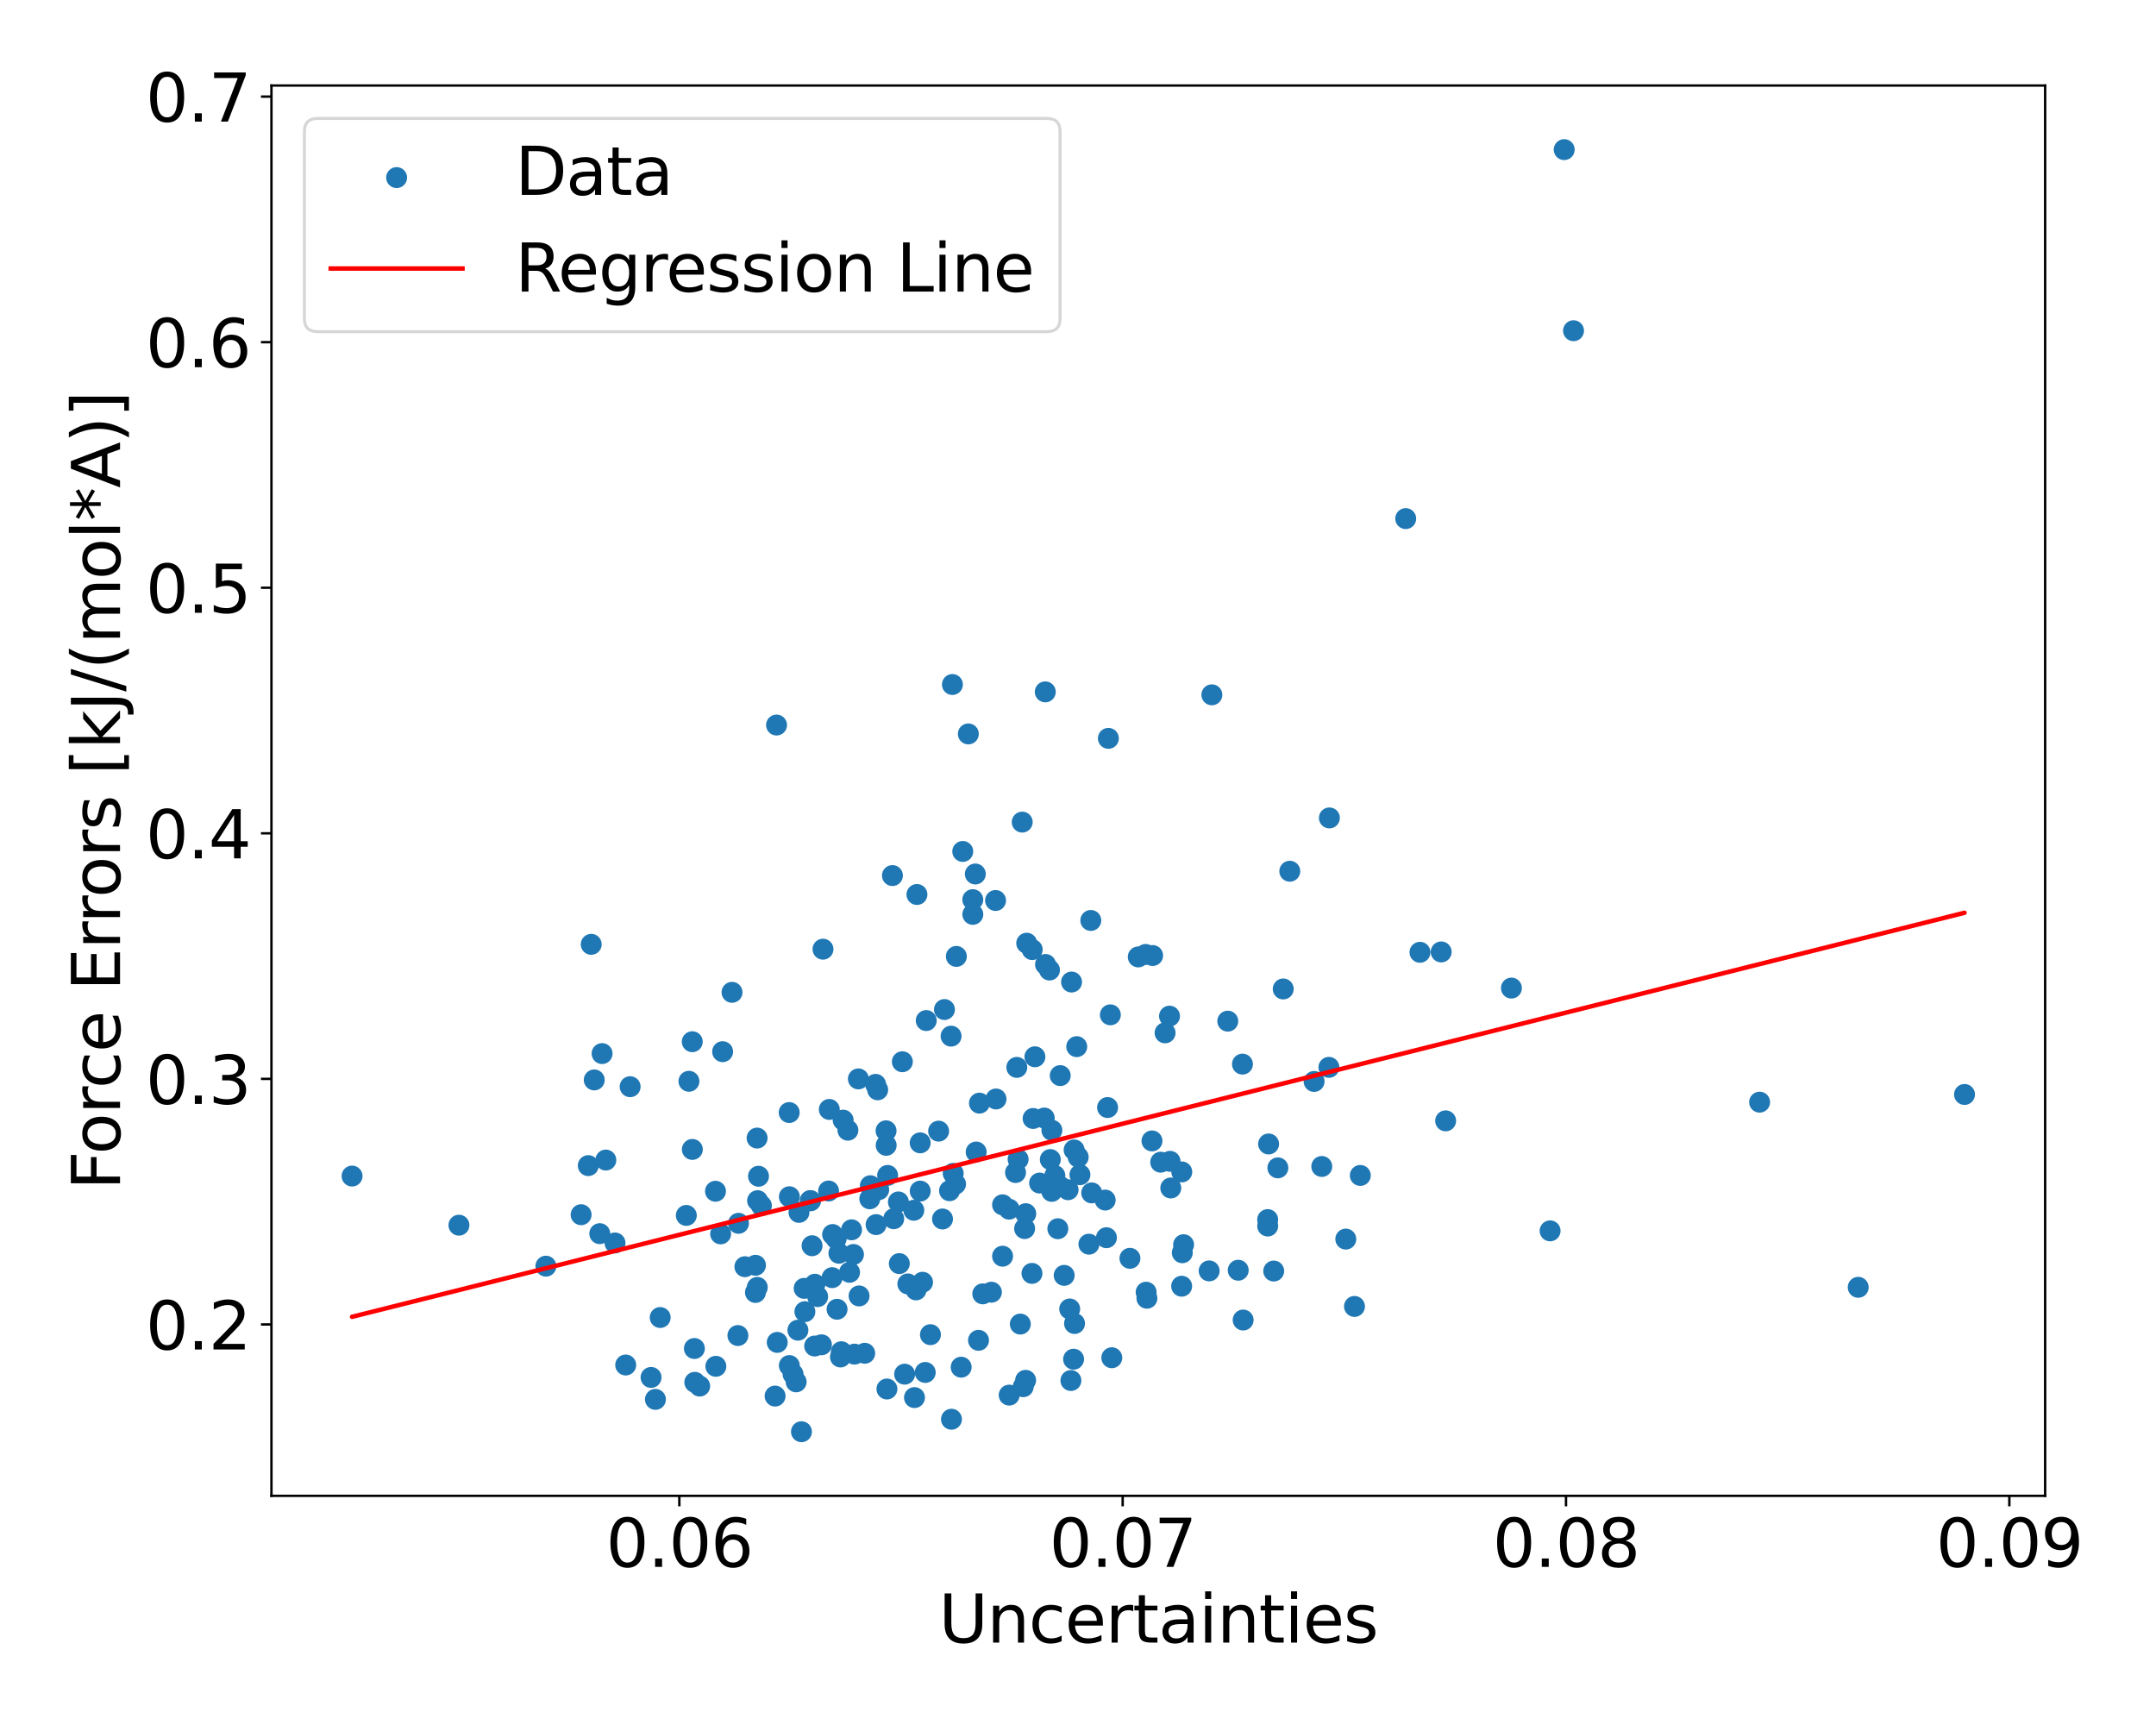 <?xml version="1.0" encoding="utf-8" standalone="no"?>
<!DOCTYPE svg PUBLIC "-//W3C//DTD SVG 1.1//EN"
  "http://www.w3.org/Graphics/SVG/1.1/DTD/svg11.dtd">
<svg xmlns:xlink="http://www.w3.org/1999/xlink" width="720pt" height="576pt" viewBox="0 0 720 576" xmlns="http://www.w3.org/2000/svg" version="1.1">
 <defs>
  <style type="text/css">*{stroke-linejoin: round; stroke-linecap: butt}</style>
 </defs>
 <g id="figure_1">
  <g id="patch_1">
   <path d="M 0 576 
L 720 576 
L 720 0 
L 0 0 
z
" style="fill: #ffffff"/>
  </g>
  <g id="axes_1">
   <g id="patch_2">
    <path d="M 90.65 499.48 
L 682.98 499.48 
L 682.98 28.558 
L 90.65 28.558 
z
" style="fill: #ffffff"/>
   </g>
   <g id="PathCollection_1">
    <defs>
     <path id="ma49b69d006" d="M 0 3 
C 0.796 3 1.559 2.684 2.121 2.121 
C 2.684 1.559 3 0.796 3 0 
C 3 -0.796 2.684 -1.559 2.121 -2.121 
C 1.559 -2.684 0.796 -3 0 -3 
C -0.796 -3 -1.559 -2.684 -2.121 -2.121 
C -2.684 -1.559 -3 -0.796 -3 0 
C -3 0.796 -2.684 1.559 -2.121 2.121 
C -1.559 2.684 -0.796 3 0 3 
z
" style="stroke: #1f77b4"/>
    </defs>
    <g clip-path="url(#pa9045af92d)">
     <use xlink:href="#ma49b69d006" x="306.213" y="298.683" style="fill: #1f77b4; stroke: #1f77b4"/>
     <use xlink:href="#ma49b69d006" x="377.345" y="420.168" style="fill: #1f77b4; stroke: #1f77b4"/>
     <use xlink:href="#ma49b69d006" x="308.088" y="428.164" style="fill: #1f77b4; stroke: #1f77b4"/>
     <use xlink:href="#ma49b69d006" x="620.553" y="429.853" style="fill: #1f77b4; stroke: #1f77b4"/>
     <use xlink:href="#ma49b69d006" x="342.554" y="405.263" style="fill: #1f77b4; stroke: #1f77b4"/>
     <use xlink:href="#ma49b69d006" x="272.133" y="428.822" style="fill: #1f77b4; stroke: #1f77b4"/>
     <use xlink:href="#ma49b69d006" x="280.967" y="451.358" style="fill: #1f77b4; stroke: #1f77b4"/>
     <use xlink:href="#ma49b69d006" x="296.422" y="392.486" style="fill: #1f77b4; stroke: #1f77b4"/>
     <use xlink:href="#ma49b69d006" x="403.8" y="424.371" style="fill: #1f77b4; stroke: #1f77b4"/>
     <use xlink:href="#ma49b69d006" x="349.158" y="322.053" style="fill: #1f77b4; stroke: #1f77b4"/>
     <use xlink:href="#ma49b69d006" x="281.571" y="374.026" style="fill: #1f77b4; stroke: #1f77b4"/>
     <use xlink:href="#ma49b69d006" x="319.378" y="319.356" style="fill: #1f77b4; stroke: #1f77b4"/>
     <use xlink:href="#ma49b69d006" x="300.326" y="421.932" style="fill: #1f77b4; stroke: #1f77b4"/>
     <use xlink:href="#ma49b69d006" x="266.467" y="444.165" style="fill: #1f77b4; stroke: #1f77b4"/>
     <use xlink:href="#ma49b69d006" x="360.648" y="392.248" style="fill: #1f77b4; stroke: #1f77b4"/>
     <use xlink:href="#ma49b69d006" x="395.26" y="415.623" style="fill: #1f77b4; stroke: #1f77b4"/>
     <use xlink:href="#ma49b69d006" x="259.33" y="242.102" style="fill: #1f77b4; stroke: #1f77b4"/>
     <use xlink:href="#ma49b69d006" x="290.462" y="400.292" style="fill: #1f77b4; stroke: #1f77b4"/>
     <use xlink:href="#ma49b69d006" x="246.423" y="445.954" style="fill: #1f77b4; stroke: #1f77b4"/>
     <use xlink:href="#ma49b69d006" x="271.191" y="415.967" style="fill: #1f77b4; stroke: #1f77b4"/>
     <use xlink:href="#ma49b69d006" x="339.563" y="356.413" style="fill: #1f77b4; stroke: #1f77b4"/>
     <use xlink:href="#ma49b69d006" x="313.451" y="377.701" style="fill: #1f77b4; stroke: #1f77b4"/>
     <use xlink:href="#ma49b69d006" x="351.241" y="397.815" style="fill: #1f77b4; stroke: #1f77b4"/>
     <use xlink:href="#ma49b69d006" x="390.986" y="396.681" style="fill: #1f77b4; stroke: #1f77b4"/>
     <use xlink:href="#ma49b69d006" x="307.299" y="381.61" style="fill: #1f77b4; stroke: #1f77b4"/>
     <use xlink:href="#ma49b69d006" x="356.69" y="397.272" style="fill: #1f77b4; stroke: #1f77b4"/>
     <use xlink:href="#ma49b69d006" x="354.132" y="396.229" style="fill: #1f77b4; stroke: #1f77b4"/>
     <use xlink:href="#ma49b69d006" x="270.588" y="400.893" style="fill: #1f77b4; stroke: #1f77b4"/>
     <use xlink:href="#ma49b69d006" x="350.481" y="323.908" style="fill: #1f77b4; stroke: #1f77b4"/>
     <use xlink:href="#ma49b69d006" x="481.29" y="317.861" style="fill: #1f77b4; stroke: #1f77b4"/>
     <use xlink:href="#ma49b69d006" x="325.708" y="291.838" style="fill: #1f77b4; stroke: #1f77b4"/>
     <use xlink:href="#ma49b69d006" x="504.742" y="329.932" style="fill: #1f77b4; stroke: #1f77b4"/>
     <use xlink:href="#ma49b69d006" x="153.263" y="409.107" style="fill: #1f77b4; stroke: #1f77b4"/>
     <use xlink:href="#ma49b69d006" x="266.82" y="404.829" style="fill: #1f77b4; stroke: #1f77b4"/>
     <use xlink:href="#ma49b69d006" x="340.001" y="387.109" style="fill: #1f77b4; stroke: #1f77b4"/>
     <use xlink:href="#ma49b69d006" x="252.3" y="422.493" style="fill: #1f77b4; stroke: #1f77b4"/>
     <use xlink:href="#ma49b69d006" x="357.232" y="437.082" style="fill: #1f77b4; stroke: #1f77b4"/>
     <use xlink:href="#ma49b69d006" x="238.942" y="397.774" style="fill: #1f77b4; stroke: #1f77b4"/>
     <use xlink:href="#ma49b69d006" x="200.294" y="411.934" style="fill: #1f77b4; stroke: #1f77b4"/>
     <use xlink:href="#ma49b69d006" x="273.058" y="432.952" style="fill: #1f77b4; stroke: #1f77b4"/>
     <use xlink:href="#ma49b69d006" x="309.318" y="340.777" style="fill: #1f77b4; stroke: #1f77b4"/>
     <use xlink:href="#ma49b69d006" x="426.744" y="389.964" style="fill: #1f77b4; stroke: #1f77b4"/>
     <use xlink:href="#ma49b69d006" x="394.659" y="391.317" style="fill: #1f77b4; stroke: #1f77b4"/>
     <use xlink:href="#ma49b69d006" x="348.731" y="373.327" style="fill: #1f77b4; stroke: #1f77b4"/>
     <use xlink:href="#ma49b69d006" x="349.072" y="231.026" style="fill: #1f77b4; stroke: #1f77b4"/>
     <use xlink:href="#ma49b69d006" x="363.647" y="415.445" style="fill: #1f77b4; stroke: #1f77b4"/>
     <use xlink:href="#ma49b69d006" x="443.793" y="356.404" style="fill: #1f77b4; stroke: #1f77b4"/>
     <use xlink:href="#ma49b69d006" x="340.74" y="442.126" style="fill: #1f77b4; stroke: #1f77b4"/>
     <use xlink:href="#ma49b69d006" x="305.17" y="404.124" style="fill: #1f77b4; stroke: #1f77b4"/>
     <use xlink:href="#ma49b69d006" x="264.84" y="458.844" style="fill: #1f77b4; stroke: #1f77b4"/>
     <use xlink:href="#ma49b69d006" x="423.341" y="407.234" style="fill: #1f77b4; stroke: #1f77b4"/>
     <use xlink:href="#ma49b69d006" x="337.021" y="465.847" style="fill: #1f77b4; stroke: #1f77b4"/>
     <use xlink:href="#ma49b69d006" x="285.36" y="452.158" style="fill: #1f77b4; stroke: #1f77b4"/>
     <use xlink:href="#ma49b69d006" x="274.326" y="449.048" style="fill: #1f77b4; stroke: #1f77b4"/>
     <use xlink:href="#ma49b69d006" x="286.657" y="360.259" style="fill: #1f77b4; stroke: #1f77b4"/>
     <use xlink:href="#ma49b69d006" x="326.781" y="447.547" style="fill: #1f77b4; stroke: #1f77b4"/>
     <use xlink:href="#ma49b69d006" x="208.955" y="455.792" style="fill: #1f77b4; stroke: #1f77b4"/>
     <use xlink:href="#ma49b69d006" x="310.722" y="445.663" style="fill: #1f77b4; stroke: #1f77b4"/>
     <use xlink:href="#ma49b69d006" x="302.109" y="458.853" style="fill: #1f77b4; stroke: #1f77b4"/>
     <use xlink:href="#ma49b69d006" x="295.902" y="377.585" style="fill: #1f77b4; stroke: #1f77b4"/>
     <use xlink:href="#ma49b69d006" x="263.614" y="399.607" style="fill: #1f77b4; stroke: #1f77b4"/>
     <use xlink:href="#ma49b69d006" x="240.658" y="412.007" style="fill: #1f77b4; stroke: #1f77b4"/>
     <use xlink:href="#ma49b69d006" x="248.759" y="422.969" style="fill: #1f77b4; stroke: #1f77b4"/>
     <use xlink:href="#ma49b69d006" x="341.373" y="274.514" style="fill: #1f77b4; stroke: #1f77b4"/>
     <use xlink:href="#ma49b69d006" x="254.272" y="402.58" style="fill: #1f77b4; stroke: #1f77b4"/>
     <use xlink:href="#ma49b69d006" x="404.705" y="232.009" style="fill: #1f77b4; stroke: #1f77b4"/>
     <use xlink:href="#ma49b69d006" x="315.401" y="337.096" style="fill: #1f77b4; stroke: #1f77b4"/>
     <use xlink:href="#ma49b69d006" x="303.174" y="428.718" style="fill: #1f77b4; stroke: #1f77b4"/>
     <use xlink:href="#ma49b69d006" x="278.055" y="412.221" style="fill: #1f77b4; stroke: #1f77b4"/>
     <use xlink:href="#ma49b69d006" x="280.154" y="418.48" style="fill: #1f77b4; stroke: #1f77b4"/>
     <use xlink:href="#ma49b69d006" x="258.842" y="466.168" style="fill: #1f77b4; stroke: #1f77b4"/>
     <use xlink:href="#ma49b69d006" x="263.552" y="371.491" style="fill: #1f77b4; stroke: #1f77b4"/>
     <use xlink:href="#ma49b69d006" x="253.304" y="392.763" style="fill: #1f77b4; stroke: #1f77b4"/>
     <use xlink:href="#ma49b69d006" x="354.068" y="359.159" style="fill: #1f77b4; stroke: #1f77b4"/>
     <use xlink:href="#ma49b69d006" x="449.43" y="413.748" style="fill: #1f77b4; stroke: #1f77b4"/>
     <use xlink:href="#ma49b69d006" x="324.875" y="305.314" style="fill: #1f77b4; stroke: #1f77b4"/>
     <use xlink:href="#ma49b69d006" x="358.712" y="383.973" style="fill: #1f77b4; stroke: #1f77b4"/>
     <use xlink:href="#ma49b69d006" x="438.842" y="361.112" style="fill: #1f77b4; stroke: #1f77b4"/>
     <use xlink:href="#ma49b69d006" x="410.019" y="340.975" style="fill: #1f77b4; stroke: #1f77b4"/>
     <use xlink:href="#ma49b69d006" x="522.368" y="49.964" style="fill: #1f77b4; stroke: #1f77b4"/>
     <use xlink:href="#ma49b69d006" x="350.754" y="387.19" style="fill: #1f77b4; stroke: #1f77b4"/>
     <use xlink:href="#ma49b69d006" x="305.394" y="466.671" style="fill: #1f77b4; stroke: #1f77b4"/>
     <use xlink:href="#ma49b69d006" x="352.269" y="392.54" style="fill: #1f77b4; stroke: #1f77b4"/>
     <use xlink:href="#ma49b69d006" x="252.999" y="400.915" style="fill: #1f77b4; stroke: #1f77b4"/>
     <use xlink:href="#ma49b69d006" x="198.452" y="360.605" style="fill: #1f77b4; stroke: #1f77b4"/>
     <use xlink:href="#ma49b69d006" x="290.664" y="395.929" style="fill: #1f77b4; stroke: #1f77b4"/>
     <use xlink:href="#ma49b69d006" x="327.084" y="368.352" style="fill: #1f77b4; stroke: #1f77b4"/>
     <use xlink:href="#ma49b69d006" x="317.744" y="473.903" style="fill: #1f77b4; stroke: #1f77b4"/>
     <use xlink:href="#ma49b69d006" x="454.276" y="392.494" style="fill: #1f77b4; stroke: #1f77b4"/>
     <use xlink:href="#ma49b69d006" x="320.986" y="456.518" style="fill: #1f77b4; stroke: #1f77b4"/>
     <use xlink:href="#ma49b69d006" x="383.016" y="433.495" style="fill: #1f77b4; stroke: #1f77b4"/>
     <use xlink:href="#ma49b69d006" x="318.062" y="228.568" style="fill: #1f77b4; stroke: #1f77b4"/>
     <use xlink:href="#ma49b69d006" x="263.599" y="455.982" style="fill: #1f77b4; stroke: #1f77b4"/>
     <use xlink:href="#ma49b69d006" x="117.574" y="392.705" style="fill: #1f77b4; stroke: #1f77b4"/>
     <use xlink:href="#ma49b69d006" x="252.896" y="429.871" style="fill: #1f77b4; stroke: #1f77b4"/>
     <use xlink:href="#ma49b69d006" x="292.571" y="408.916" style="fill: #1f77b4; stroke: #1f77b4"/>
     <use xlink:href="#ma49b69d006" x="241.324" y="351.169" style="fill: #1f77b4; stroke: #1f77b4"/>
     <use xlink:href="#ma49b69d006" x="298.029" y="292.364" style="fill: #1f77b4; stroke: #1f77b4"/>
     <use xlink:href="#ma49b69d006" x="300.023" y="401.342" style="fill: #1f77b4; stroke: #1f77b4"/>
     <use xlink:href="#ma49b69d006" x="358.848" y="441.931" style="fill: #1f77b4; stroke: #1f77b4"/>
     <use xlink:href="#ma49b69d006" x="389.082" y="344.883" style="fill: #1f77b4; stroke: #1f77b4"/>
     <use xlink:href="#ma49b69d006" x="196.458" y="389.216" style="fill: #1f77b4; stroke: #1f77b4"/>
     <use xlink:href="#ma49b69d006" x="390.74" y="387.784" style="fill: #1f77b4; stroke: #1f77b4"/>
     <use xlink:href="#ma49b69d006" x="371.286" y="453.368" style="fill: #1f77b4; stroke: #1f77b4"/>
     <use xlink:href="#ma49b69d006" x="220.475" y="439.935" style="fill: #1f77b4; stroke: #1f77b4"/>
     <use xlink:href="#ma49b69d006" x="305.922" y="430.714" style="fill: #1f77b4; stroke: #1f77b4"/>
     <use xlink:href="#ma49b69d006" x="423.352" y="409.386" style="fill: #1f77b4; stroke: #1f77b4"/>
     <use xlink:href="#ma49b69d006" x="283.707" y="424.842" style="fill: #1f77b4; stroke: #1f77b4"/>
     <use xlink:href="#ma49b69d006" x="246.625" y="408.478" style="fill: #1f77b4; stroke: #1f77b4"/>
     <use xlink:href="#ma49b69d006" x="357.63" y="460.975" style="fill: #1f77b4; stroke: #1f77b4"/>
     <use xlink:href="#ma49b69d006" x="517.658" y="410.998" style="fill: #1f77b4; stroke: #1f77b4"/>
     <use xlink:href="#ma49b69d006" x="201.067" y="351.804" style="fill: #1f77b4; stroke: #1f77b4"/>
     <use xlink:href="#ma49b69d006" x="210.437" y="362.861" style="fill: #1f77b4; stroke: #1f77b4"/>
     <use xlink:href="#ma49b69d006" x="384.708" y="380.971" style="fill: #1f77b4; stroke: #1f77b4"/>
     <use xlink:href="#ma49b69d006" x="252.835" y="380.019" style="fill: #1f77b4; stroke: #1f77b4"/>
     <use xlink:href="#ma49b69d006" x="293.103" y="363.901" style="fill: #1f77b4; stroke: #1f77b4"/>
     <use xlink:href="#ma49b69d006" x="331.083" y="431.48" style="fill: #1f77b4; stroke: #1f77b4"/>
     <use xlink:href="#ma49b69d006" x="321.515" y="284.309" style="fill: #1f77b4; stroke: #1f77b4"/>
     <use xlink:href="#ma49b69d006" x="317.098" y="397.6" style="fill: #1f77b4; stroke: #1f77b4"/>
     <use xlink:href="#ma49b69d006" x="293.448" y="397.246" style="fill: #1f77b4; stroke: #1f77b4"/>
     <use xlink:href="#ma49b69d006" x="345.614" y="352.875" style="fill: #1f77b4; stroke: #1f77b4"/>
     <use xlink:href="#ma49b69d006" x="344.708" y="317.081" style="fill: #1f77b4; stroke: #1f77b4"/>
     <use xlink:href="#ma49b69d006" x="332.469" y="300.685" style="fill: #1f77b4; stroke: #1f77b4"/>
     <use xlink:href="#ma49b69d006" x="525.482" y="110.435" style="fill: #1f77b4; stroke: #1f77b4"/>
     <use xlink:href="#ma49b69d006" x="394.832" y="418.306" style="fill: #1f77b4; stroke: #1f77b4"/>
     <use xlink:href="#ma49b69d006" x="259.559" y="448.243" style="fill: #1f77b4; stroke: #1f77b4"/>
     <use xlink:href="#ma49b69d006" x="279.538" y="437.181" style="fill: #1f77b4; stroke: #1f77b4"/>
     <use xlink:href="#ma49b69d006" x="360.065" y="386.369" style="fill: #1f77b4; stroke: #1f77b4"/>
     <use xlink:href="#ma49b69d006" x="351.276" y="377.412" style="fill: #1f77b4; stroke: #1f77b4"/>
     <use xlink:href="#ma49b69d006" x="336.993" y="403.752" style="fill: #1f77b4; stroke: #1f77b4"/>
     <use xlink:href="#ma49b69d006" x="288.773" y="451.877" style="fill: #1f77b4; stroke: #1f77b4"/>
     <use xlink:href="#ma49b69d006" x="413.506" y="424.146" style="fill: #1f77b4; stroke: #1f77b4"/>
     <use xlink:href="#ma49b69d006" x="239.063" y="456.23" style="fill: #1f77b4; stroke: #1f77b4"/>
     <use xlink:href="#ma49b69d006" x="369.881" y="369.821" style="fill: #1f77b4; stroke: #1f77b4"/>
     <use xlink:href="#ma49b69d006" x="272.058" y="449.456" style="fill: #1f77b4; stroke: #1f77b4"/>
     <use xlink:href="#ma49b69d006" x="382.757" y="431.481" style="fill: #1f77b4; stroke: #1f77b4"/>
     <use xlink:href="#ma49b69d006" x="357.851" y="327.916" style="fill: #1f77b4; stroke: #1f77b4"/>
     <use xlink:href="#ma49b69d006" x="355.386" y="425.861" style="fill: #1f77b4; stroke: #1f77b4"/>
     <use xlink:href="#ma49b69d006" x="469.441" y="173.167" style="fill: #1f77b4; stroke: #1f77b4"/>
     <use xlink:href="#ma49b69d006" x="231.185" y="347.844" style="fill: #1f77b4; stroke: #1f77b4"/>
     <use xlink:href="#ma49b69d006" x="229.198" y="405.844" style="fill: #1f77b4; stroke: #1f77b4"/>
     <use xlink:href="#ma49b69d006" x="197.441" y="315.325" style="fill: #1f77b4; stroke: #1f77b4"/>
     <use xlink:href="#ma49b69d006" x="334.813" y="419.462" style="fill: #1f77b4; stroke: #1f77b4"/>
     <use xlink:href="#ma49b69d006" x="353.266" y="410.292" style="fill: #1f77b4; stroke: #1f77b4"/>
     <use xlink:href="#ma49b69d006" x="268.799" y="437.983" style="fill: #1f77b4; stroke: #1f77b4"/>
     <use xlink:href="#ma49b69d006" x="276.713" y="397.693" style="fill: #1f77b4; stroke: #1f77b4"/>
     <use xlink:href="#ma49b69d006" x="428.536" y="330.225" style="fill: #1f77b4; stroke: #1f77b4"/>
     <use xlink:href="#ma49b69d006" x="339.138" y="391.526" style="fill: #1f77b4; stroke: #1f77b4"/>
     <use xlink:href="#ma49b69d006" x="182.303" y="422.786" style="fill: #1f77b4; stroke: #1f77b4"/>
     <use xlink:href="#ma49b69d006" x="231.896" y="450.279" style="fill: #1f77b4; stroke: #1f77b4"/>
     <use xlink:href="#ma49b69d006" x="344.63" y="425.201" style="fill: #1f77b4; stroke: #1f77b4"/>
     <use xlink:href="#ma49b69d006" x="194.065" y="405.609" style="fill: #1f77b4; stroke: #1f77b4"/>
     <use xlink:href="#ma49b69d006" x="217.423" y="459.94" style="fill: #1f77b4; stroke: #1f77b4"/>
     <use xlink:href="#ma49b69d006" x="233.658" y="462.83" style="fill: #1f77b4; stroke: #1f77b4"/>
     <use xlink:href="#ma49b69d006" x="370.146" y="246.547" style="fill: #1f77b4; stroke: #1f77b4"/>
     <use xlink:href="#ma49b69d006" x="359.578" y="349.486" style="fill: #1f77b4; stroke: #1f77b4"/>
     <use xlink:href="#ma49b69d006" x="252.284" y="431.565" style="fill: #1f77b4; stroke: #1f77b4"/>
     <use xlink:href="#ma49b69d006" x="202.32" y="387.356" style="fill: #1f77b4; stroke: #1f77b4"/>
     <use xlink:href="#ma49b69d006" x="430.729" y="290.915" style="fill: #1f77b4; stroke: #1f77b4"/>
     <use xlink:href="#ma49b69d006" x="382.575" y="318.704" style="fill: #1f77b4; stroke: #1f77b4"/>
     <use xlink:href="#ma49b69d006" x="274.842" y="316.943" style="fill: #1f77b4; stroke: #1f77b4"/>
     <use xlink:href="#ma49b69d006" x="230.072" y="361.052" style="fill: #1f77b4; stroke: #1f77b4"/>
     <use xlink:href="#ma49b69d006" x="334.805" y="402.298" style="fill: #1f77b4; stroke: #1f77b4"/>
     <use xlink:href="#ma49b69d006" x="308.983" y="458.277" style="fill: #1f77b4; stroke: #1f77b4"/>
     <use xlink:href="#ma49b69d006" x="332.62" y="366.966" style="fill: #1f77b4; stroke: #1f77b4"/>
     <use xlink:href="#ma49b69d006" x="345.007" y="373.473" style="fill: #1f77b4; stroke: #1f77b4"/>
     <use xlink:href="#ma49b69d006" x="298.46" y="406.95" style="fill: #1f77b4; stroke: #1f77b4"/>
     <use xlink:href="#ma49b69d006" x="387.617" y="388.069" style="fill: #1f77b4; stroke: #1f77b4"/>
     <use xlink:href="#ma49b69d006" x="286.889" y="432.729" style="fill: #1f77b4; stroke: #1f77b4"/>
     <use xlink:href="#ma49b69d006" x="301.342" y="354.528" style="fill: #1f77b4; stroke: #1f77b4"/>
     <use xlink:href="#ma49b69d006" x="317.615" y="345.984" style="fill: #1f77b4; stroke: #1f77b4"/>
     <use xlink:href="#ma49b69d006" x="369.498" y="413.286" style="fill: #1f77b4; stroke: #1f77b4"/>
     <use xlink:href="#ma49b69d006" x="656.055" y="365.457" style="fill: #1f77b4; stroke: #1f77b4"/>
     <use xlink:href="#ma49b69d006" x="482.776" y="374.266" style="fill: #1f77b4; stroke: #1f77b4"/>
     <use xlink:href="#ma49b69d006" x="443.954" y="273.116" style="fill: #1f77b4; stroke: #1f77b4"/>
     <use xlink:href="#ma49b69d006" x="285.021" y="418.885" style="fill: #1f77b4; stroke: #1f77b4"/>
     <use xlink:href="#ma49b69d006" x="232.033" y="461.572" style="fill: #1f77b4; stroke: #1f77b4"/>
     <use xlink:href="#ma49b69d006" x="218.882" y="467.274" style="fill: #1f77b4; stroke: #1f77b4"/>
     <use xlink:href="#ma49b69d006" x="341.714" y="463.038" style="fill: #1f77b4; stroke: #1f77b4"/>
     <use xlink:href="#ma49b69d006" x="244.464" y="331.351" style="fill: #1f77b4; stroke: #1f77b4"/>
     <use xlink:href="#ma49b69d006" x="394.615" y="429.483" style="fill: #1f77b4; stroke: #1f77b4"/>
     <use xlink:href="#ma49b69d006" x="425.362" y="424.416" style="fill: #1f77b4; stroke: #1f77b4"/>
     <use xlink:href="#ma49b69d006" x="295.941" y="382.44" style="fill: #1f77b4; stroke: #1f77b4"/>
     <use xlink:href="#ma49b69d006" x="474.202" y="317.986" style="fill: #1f77b4; stroke: #1f77b4"/>
     <use xlink:href="#ma49b69d006" x="318.323" y="391.801" style="fill: #1f77b4; stroke: #1f77b4"/>
     <use xlink:href="#ma49b69d006" x="441.409" y="389.497" style="fill: #1f77b4; stroke: #1f77b4"/>
     <use xlink:href="#ma49b69d006" x="270.684" y="400.961" style="fill: #1f77b4; stroke: #1f77b4"/>
     <use xlink:href="#ma49b69d006" x="284.377" y="410.646" style="fill: #1f77b4; stroke: #1f77b4"/>
     <use xlink:href="#ma49b69d006" x="277.898" y="426.624" style="fill: #1f77b4; stroke: #1f77b4"/>
     <use xlink:href="#ma49b69d006" x="325.994" y="384.672" style="fill: #1f77b4; stroke: #1f77b4"/>
     <use xlink:href="#ma49b69d006" x="267.648" y="478.074" style="fill: #1f77b4; stroke: #1f77b4"/>
     <use xlink:href="#ma49b69d006" x="384.923" y="319.061" style="fill: #1f77b4; stroke: #1f77b4"/>
     <use xlink:href="#ma49b69d006" x="347.176" y="395.041" style="fill: #1f77b4; stroke: #1f77b4"/>
     <use xlink:href="#ma49b69d006" x="415.155" y="440.775" style="fill: #1f77b4; stroke: #1f77b4"/>
     <use xlink:href="#ma49b69d006" x="423.651" y="381.986" style="fill: #1f77b4; stroke: #1f77b4"/>
     <use xlink:href="#ma49b69d006" x="319.11" y="395.378" style="fill: #1f77b4; stroke: #1f77b4"/>
     <use xlink:href="#ma49b69d006" x="292.409" y="362.085" style="fill: #1f77b4; stroke: #1f77b4"/>
     <use xlink:href="#ma49b69d006" x="265.87" y="461.416" style="fill: #1f77b4; stroke: #1f77b4"/>
     <use xlink:href="#ma49b69d006" x="324.862" y="300.402" style="fill: #1f77b4; stroke: #1f77b4"/>
     <use xlink:href="#ma49b69d006" x="276.948" y="370.457" style="fill: #1f77b4; stroke: #1f77b4"/>
     <use xlink:href="#ma49b69d006" x="279.245" y="413.623" style="fill: #1f77b4; stroke: #1f77b4"/>
     <use xlink:href="#ma49b69d006" x="283.159" y="377.389" style="fill: #1f77b4; stroke: #1f77b4"/>
     <use xlink:href="#ma49b69d006" x="323.378" y="245.065" style="fill: #1f77b4; stroke: #1f77b4"/>
     <use xlink:href="#ma49b69d006" x="364.574" y="398.324" style="fill: #1f77b4; stroke: #1f77b4"/>
     <use xlink:href="#ma49b69d006" x="205.387" y="415.045" style="fill: #1f77b4; stroke: #1f77b4"/>
     <use xlink:href="#ma49b69d006" x="587.625" y="368.027" style="fill: #1f77b4; stroke: #1f77b4"/>
     <use xlink:href="#ma49b69d006" x="328.2" y="432.034" style="fill: #1f77b4; stroke: #1f77b4"/>
     <use xlink:href="#ma49b69d006" x="268.544" y="430.197" style="fill: #1f77b4; stroke: #1f77b4"/>
     <use xlink:href="#ma49b69d006" x="380.125" y="319.53" style="fill: #1f77b4; stroke: #1f77b4"/>
     <use xlink:href="#ma49b69d006" x="314.754" y="407.037" style="fill: #1f77b4; stroke: #1f77b4"/>
     <use xlink:href="#ma49b69d006" x="369.079" y="400.716" style="fill: #1f77b4; stroke: #1f77b4"/>
     <use xlink:href="#ma49b69d006" x="231.209" y="383.806" style="fill: #1f77b4; stroke: #1f77b4"/>
     <use xlink:href="#ma49b69d006" x="342.872" y="314.95" style="fill: #1f77b4; stroke: #1f77b4"/>
     <use xlink:href="#ma49b69d006" x="414.923" y="355.322" style="fill: #1f77b4; stroke: #1f77b4"/>
     <use xlink:href="#ma49b69d006" x="370.806" y="338.865" style="fill: #1f77b4; stroke: #1f77b4"/>
     <use xlink:href="#ma49b69d006" x="358.526" y="453.853" style="fill: #1f77b4; stroke: #1f77b4"/>
     <use xlink:href="#ma49b69d006" x="342.176" y="410.231" style="fill: #1f77b4; stroke: #1f77b4"/>
     <use xlink:href="#ma49b69d006" x="364.275" y="307.352" style="fill: #1f77b4; stroke: #1f77b4"/>
     <use xlink:href="#ma49b69d006" x="296.191" y="463.804" style="fill: #1f77b4; stroke: #1f77b4"/>
     <use xlink:href="#ma49b69d006" x="342.503" y="460.908" style="fill: #1f77b4; stroke: #1f77b4"/>
     <use xlink:href="#ma49b69d006" x="452.331" y="436.232" style="fill: #1f77b4; stroke: #1f77b4"/>
     <use xlink:href="#ma49b69d006" x="390.559" y="339.305" style="fill: #1f77b4; stroke: #1f77b4"/>
     <use xlink:href="#ma49b69d006" x="280.675" y="453.113" style="fill: #1f77b4; stroke: #1f77b4"/>
     <use xlink:href="#ma49b69d006" x="307.307" y="397.722" style="fill: #1f77b4; stroke: #1f77b4"/>
    </g>
   </g>
   <g id="matplotlib.axis_1">
    <g id="xtick_1">
     <g id="line2d_1">
      <defs>
       <path id="m3ec38747f4" d="M 0 0 
L 0 3.5 
" style="stroke: #000000; stroke-width: 0.8"/>
      </defs>
      <g>
       <use xlink:href="#m3ec38747f4" x="226.865" y="499.48" style="stroke: #000000; stroke-width: 0.8"/>
      </g>
     </g>
     <g id="text_1">
      <!-- 0.06 -->
      <g transform="translate(202.372 523.197) scale(0.22 -0.22)">
       <defs>
        <path id="DejaVuSans-30" d="M 2034 4250 
Q 1547 4250 1301 3770 
Q 1056 3291 1056 2328 
Q 1056 1369 1301 889 
Q 1547 409 2034 409 
Q 2525 409 2770 889 
Q 3016 1369 3016 2328 
Q 3016 3291 2770 3770 
Q 2525 4250 2034 4250 
z
M 2034 4750 
Q 2819 4750 3233 4129 
Q 3647 3509 3647 2328 
Q 3647 1150 3233 529 
Q 2819 -91 2034 -91 
Q 1250 -91 836 529 
Q 422 1150 422 2328 
Q 422 3509 836 4129 
Q 1250 4750 2034 4750 
z
" transform="scale(0.016)"/>
        <path id="DejaVuSans-2e" d="M 684 794 
L 1344 794 
L 1344 0 
L 684 0 
L 684 794 
z
" transform="scale(0.016)"/>
        <path id="DejaVuSans-36" d="M 2113 2584 
Q 1688 2584 1439 2293 
Q 1191 2003 1191 1497 
Q 1191 994 1439 701 
Q 1688 409 2113 409 
Q 2538 409 2786 701 
Q 3034 994 3034 1497 
Q 3034 2003 2786 2293 
Q 2538 2584 2113 2584 
z
M 3366 4563 
L 3366 3988 
Q 3128 4100 2886 4159 
Q 2644 4219 2406 4219 
Q 1781 4219 1451 3797 
Q 1122 3375 1075 2522 
Q 1259 2794 1537 2939 
Q 1816 3084 2150 3084 
Q 2853 3084 3261 2657 
Q 3669 2231 3669 1497 
Q 3669 778 3244 343 
Q 2819 -91 2113 -91 
Q 1303 -91 875 529 
Q 447 1150 447 2328 
Q 447 3434 972 4092 
Q 1497 4750 2381 4750 
Q 2619 4750 2861 4703 
Q 3103 4656 3366 4563 
z
" transform="scale(0.016)"/>
       </defs>
       <use xlink:href="#DejaVuSans-30"/>
       <use xlink:href="#DejaVuSans-2e" x="63.623"/>
       <use xlink:href="#DejaVuSans-30" x="95.41"/>
       <use xlink:href="#DejaVuSans-36" x="159.033"/>
      </g>
     </g>
    </g>
    <g id="xtick_2">
     <g id="line2d_2">
      <g>
       <use xlink:href="#m3ec38747f4" x="374.917" y="499.48" style="stroke: #000000; stroke-width: 0.8"/>
      </g>
     </g>
     <g id="text_2">
      <!-- 0.07 -->
      <g transform="translate(350.425 523.197) scale(0.22 -0.22)">
       <defs>
        <path id="DejaVuSans-37" d="M 525 4666 
L 3525 4666 
L 3525 4397 
L 1831 0 
L 1172 0 
L 2766 4134 
L 525 4134 
L 525 4666 
z
" transform="scale(0.016)"/>
       </defs>
       <use xlink:href="#DejaVuSans-30"/>
       <use xlink:href="#DejaVuSans-2e" x="63.623"/>
       <use xlink:href="#DejaVuSans-30" x="95.41"/>
       <use xlink:href="#DejaVuSans-37" x="159.033"/>
      </g>
     </g>
    </g>
    <g id="xtick_3">
     <g id="line2d_3">
      <g>
       <use xlink:href="#m3ec38747f4" x="522.97" y="499.48" style="stroke: #000000; stroke-width: 0.8"/>
      </g>
     </g>
     <g id="text_3">
      <!-- 0.08 -->
      <g transform="translate(498.477 523.197) scale(0.22 -0.22)">
       <defs>
        <path id="DejaVuSans-38" d="M 2034 2216 
Q 1584 2216 1326 1975 
Q 1069 1734 1069 1313 
Q 1069 891 1326 650 
Q 1584 409 2034 409 
Q 2484 409 2743 651 
Q 3003 894 3003 1313 
Q 3003 1734 2745 1975 
Q 2488 2216 2034 2216 
z
M 1403 2484 
Q 997 2584 770 2862 
Q 544 3141 544 3541 
Q 544 4100 942 4425 
Q 1341 4750 2034 4750 
Q 2731 4750 3128 4425 
Q 3525 4100 3525 3541 
Q 3525 3141 3298 2862 
Q 3072 2584 2669 2484 
Q 3125 2378 3379 2068 
Q 3634 1759 3634 1313 
Q 3634 634 3220 271 
Q 2806 -91 2034 -91 
Q 1263 -91 848 271 
Q 434 634 434 1313 
Q 434 1759 690 2068 
Q 947 2378 1403 2484 
z
M 1172 3481 
Q 1172 3119 1398 2916 
Q 1625 2713 2034 2713 
Q 2441 2713 2670 2916 
Q 2900 3119 2900 3481 
Q 2900 3844 2670 4047 
Q 2441 4250 2034 4250 
Q 1625 4250 1398 4047 
Q 1172 3844 1172 3481 
z
" transform="scale(0.016)"/>
       </defs>
       <use xlink:href="#DejaVuSans-30"/>
       <use xlink:href="#DejaVuSans-2e" x="63.623"/>
       <use xlink:href="#DejaVuSans-30" x="95.41"/>
       <use xlink:href="#DejaVuSans-38" x="159.033"/>
      </g>
     </g>
    </g>
    <g id="xtick_4">
     <g id="line2d_4">
      <g>
       <use xlink:href="#m3ec38747f4" x="671.022" y="499.48" style="stroke: #000000; stroke-width: 0.8"/>
      </g>
     </g>
     <g id="text_4">
      <!-- 0.09 -->
      <g transform="translate(646.53 523.197) scale(0.22 -0.22)">
       <defs>
        <path id="DejaVuSans-39" d="M 703 97 
L 703 672 
Q 941 559 1184 500 
Q 1428 441 1663 441 
Q 2288 441 2617 861 
Q 2947 1281 2994 2138 
Q 2813 1869 2534 1725 
Q 2256 1581 1919 1581 
Q 1219 1581 811 2004 
Q 403 2428 403 3163 
Q 403 3881 828 4315 
Q 1253 4750 1959 4750 
Q 2769 4750 3195 4129 
Q 3622 3509 3622 2328 
Q 3622 1225 3098 567 
Q 2575 -91 1691 -91 
Q 1453 -91 1209 -44 
Q 966 3 703 97 
z
M 1959 2075 
Q 2384 2075 2632 2365 
Q 2881 2656 2881 3163 
Q 2881 3666 2632 3958 
Q 2384 4250 1959 4250 
Q 1534 4250 1286 3958 
Q 1038 3666 1038 3163 
Q 1038 2656 1286 2365 
Q 1534 2075 1959 2075 
z
" transform="scale(0.016)"/>
       </defs>
       <use xlink:href="#DejaVuSans-30"/>
       <use xlink:href="#DejaVuSans-2e" x="63.623"/>
       <use xlink:href="#DejaVuSans-30" x="95.41"/>
       <use xlink:href="#DejaVuSans-39" x="159.033"/>
      </g>
     </g>
    </g>
    <g id="text_5">
     <!-- Uncertainties -->
     <g transform="translate(313.507 548.488) scale(0.22 -0.22)">
      <defs>
       <path id="DejaVuSans-55" d="M 556 4666 
L 1191 4666 
L 1191 1831 
Q 1191 1081 1462 751 
Q 1734 422 2344 422 
Q 2950 422 3222 751 
Q 3494 1081 3494 1831 
L 3494 4666 
L 4128 4666 
L 4128 1753 
Q 4128 841 3676 375 
Q 3225 -91 2344 -91 
Q 1459 -91 1007 375 
Q 556 841 556 1753 
L 556 4666 
z
" transform="scale(0.016)"/>
       <path id="DejaVuSans-6e" d="M 3513 2113 
L 3513 0 
L 2938 0 
L 2938 2094 
Q 2938 2591 2744 2837 
Q 2550 3084 2163 3084 
Q 1697 3084 1428 2787 
Q 1159 2491 1159 1978 
L 1159 0 
L 581 0 
L 581 3500 
L 1159 3500 
L 1159 2956 
Q 1366 3272 1645 3428 
Q 1925 3584 2291 3584 
Q 2894 3584 3203 3211 
Q 3513 2838 3513 2113 
z
" transform="scale(0.016)"/>
       <path id="DejaVuSans-63" d="M 3122 3366 
L 3122 2828 
Q 2878 2963 2633 3030 
Q 2388 3097 2138 3097 
Q 1578 3097 1268 2742 
Q 959 2388 959 1747 
Q 959 1106 1268 751 
Q 1578 397 2138 397 
Q 2388 397 2633 464 
Q 2878 531 3122 666 
L 3122 134 
Q 2881 22 2623 -34 
Q 2366 -91 2075 -91 
Q 1284 -91 818 406 
Q 353 903 353 1747 
Q 353 2603 823 3093 
Q 1294 3584 2113 3584 
Q 2378 3584 2631 3529 
Q 2884 3475 3122 3366 
z
" transform="scale(0.016)"/>
       <path id="DejaVuSans-65" d="M 3597 1894 
L 3597 1613 
L 953 1613 
Q 991 1019 1311 708 
Q 1631 397 2203 397 
Q 2534 397 2845 478 
Q 3156 559 3463 722 
L 3463 178 
Q 3153 47 2828 -22 
Q 2503 -91 2169 -91 
Q 1331 -91 842 396 
Q 353 884 353 1716 
Q 353 2575 817 3079 
Q 1281 3584 2069 3584 
Q 2775 3584 3186 3129 
Q 3597 2675 3597 1894 
z
M 3022 2063 
Q 3016 2534 2758 2815 
Q 2500 3097 2075 3097 
Q 1594 3097 1305 2825 
Q 1016 2553 972 2059 
L 3022 2063 
z
" transform="scale(0.016)"/>
       <path id="DejaVuSans-72" d="M 2631 2963 
Q 2534 3019 2420 3045 
Q 2306 3072 2169 3072 
Q 1681 3072 1420 2755 
Q 1159 2438 1159 1844 
L 1159 0 
L 581 0 
L 581 3500 
L 1159 3500 
L 1159 2956 
Q 1341 3275 1631 3429 
Q 1922 3584 2338 3584 
Q 2397 3584 2469 3576 
Q 2541 3569 2628 3553 
L 2631 2963 
z
" transform="scale(0.016)"/>
       <path id="DejaVuSans-74" d="M 1172 4494 
L 1172 3500 
L 2356 3500 
L 2356 3053 
L 1172 3053 
L 1172 1153 
Q 1172 725 1289 603 
Q 1406 481 1766 481 
L 2356 481 
L 2356 0 
L 1766 0 
Q 1100 0 847 248 
Q 594 497 594 1153 
L 594 3053 
L 172 3053 
L 172 3500 
L 594 3500 
L 594 4494 
L 1172 4494 
z
" transform="scale(0.016)"/>
       <path id="DejaVuSans-61" d="M 2194 1759 
Q 1497 1759 1228 1600 
Q 959 1441 959 1056 
Q 959 750 1161 570 
Q 1363 391 1709 391 
Q 2188 391 2477 730 
Q 2766 1069 2766 1631 
L 2766 1759 
L 2194 1759 
z
M 3341 1997 
L 3341 0 
L 2766 0 
L 2766 531 
Q 2569 213 2275 61 
Q 1981 -91 1556 -91 
Q 1019 -91 701 211 
Q 384 513 384 1019 
Q 384 1609 779 1909 
Q 1175 2209 1959 2209 
L 2766 2209 
L 2766 2266 
Q 2766 2663 2505 2880 
Q 2244 3097 1772 3097 
Q 1472 3097 1187 3025 
Q 903 2953 641 2809 
L 641 3341 
Q 956 3463 1253 3523 
Q 1550 3584 1831 3584 
Q 2591 3584 2966 3190 
Q 3341 2797 3341 1997 
z
" transform="scale(0.016)"/>
       <path id="DejaVuSans-69" d="M 603 3500 
L 1178 3500 
L 1178 0 
L 603 0 
L 603 3500 
z
M 603 4863 
L 1178 4863 
L 1178 4134 
L 603 4134 
L 603 4863 
z
" transform="scale(0.016)"/>
       <path id="DejaVuSans-73" d="M 2834 3397 
L 2834 2853 
Q 2591 2978 2328 3040 
Q 2066 3103 1784 3103 
Q 1356 3103 1142 2972 
Q 928 2841 928 2578 
Q 928 2378 1081 2264 
Q 1234 2150 1697 2047 
L 1894 2003 
Q 2506 1872 2764 1633 
Q 3022 1394 3022 966 
Q 3022 478 2636 193 
Q 2250 -91 1575 -91 
Q 1294 -91 989 -36 
Q 684 19 347 128 
L 347 722 
Q 666 556 975 473 
Q 1284 391 1588 391 
Q 1994 391 2212 530 
Q 2431 669 2431 922 
Q 2431 1156 2273 1281 
Q 2116 1406 1581 1522 
L 1381 1569 
Q 847 1681 609 1914 
Q 372 2147 372 2553 
Q 372 3047 722 3315 
Q 1072 3584 1716 3584 
Q 2034 3584 2315 3537 
Q 2597 3491 2834 3397 
z
" transform="scale(0.016)"/>
      </defs>
      <use xlink:href="#DejaVuSans-55"/>
      <use xlink:href="#DejaVuSans-6e" x="73.193"/>
      <use xlink:href="#DejaVuSans-63" x="136.572"/>
      <use xlink:href="#DejaVuSans-65" x="191.553"/>
      <use xlink:href="#DejaVuSans-72" x="253.076"/>
      <use xlink:href="#DejaVuSans-74" x="294.189"/>
      <use xlink:href="#DejaVuSans-61" x="333.398"/>
      <use xlink:href="#DejaVuSans-69" x="394.678"/>
      <use xlink:href="#DejaVuSans-6e" x="422.461"/>
      <use xlink:href="#DejaVuSans-74" x="485.84"/>
      <use xlink:href="#DejaVuSans-69" x="525.049"/>
      <use xlink:href="#DejaVuSans-65" x="552.832"/>
      <use xlink:href="#DejaVuSans-73" x="614.355"/>
     </g>
    </g>
   </g>
   <g id="matplotlib.axis_2">
    <g id="ytick_1">
     <g id="line2d_5">
      <defs>
       <path id="mec0d18a125" d="M 0 0 
L -3.5 0 
" style="stroke: #000000; stroke-width: 0.8"/>
      </defs>
      <g>
       <use xlink:href="#mec0d18a125" x="90.65" y="442.254" style="stroke: #000000; stroke-width: 0.8"/>
      </g>
     </g>
     <g id="text_6">
      <!-- 0.2 -->
      <g transform="translate(48.663 450.612) scale(0.22 -0.22)">
       <defs>
        <path id="DejaVuSans-32" d="M 1228 531 
L 3431 531 
L 3431 0 
L 469 0 
L 469 531 
Q 828 903 1448 1529 
Q 2069 2156 2228 2338 
Q 2531 2678 2651 2914 
Q 2772 3150 2772 3378 
Q 2772 3750 2511 3984 
Q 2250 4219 1831 4219 
Q 1534 4219 1204 4116 
Q 875 4013 500 3803 
L 500 4441 
Q 881 4594 1212 4672 
Q 1544 4750 1819 4750 
Q 2544 4750 2975 4387 
Q 3406 4025 3406 3419 
Q 3406 3131 3298 2873 
Q 3191 2616 2906 2266 
Q 2828 2175 2409 1742 
Q 1991 1309 1228 531 
z
" transform="scale(0.016)"/>
       </defs>
       <use xlink:href="#DejaVuSans-30"/>
       <use xlink:href="#DejaVuSans-2e" x="63.623"/>
       <use xlink:href="#DejaVuSans-32" x="95.41"/>
      </g>
     </g>
    </g>
    <g id="ytick_2">
     <g id="line2d_6">
      <g>
       <use xlink:href="#mec0d18a125" x="90.65" y="360.254" style="stroke: #000000; stroke-width: 0.8"/>
      </g>
     </g>
     <g id="text_7">
      <!-- 0.3 -->
      <g transform="translate(48.663 368.612) scale(0.22 -0.22)">
       <defs>
        <path id="DejaVuSans-33" d="M 2597 2516 
Q 3050 2419 3304 2112 
Q 3559 1806 3559 1356 
Q 3559 666 3084 287 
Q 2609 -91 1734 -91 
Q 1441 -91 1130 -33 
Q 819 25 488 141 
L 488 750 
Q 750 597 1062 519 
Q 1375 441 1716 441 
Q 2309 441 2620 675 
Q 2931 909 2931 1356 
Q 2931 1769 2642 2001 
Q 2353 2234 1838 2234 
L 1294 2234 
L 1294 2753 
L 1863 2753 
Q 2328 2753 2575 2939 
Q 2822 3125 2822 3475 
Q 2822 3834 2567 4026 
Q 2313 4219 1838 4219 
Q 1578 4219 1281 4162 
Q 984 4106 628 3988 
L 628 4550 
Q 988 4650 1302 4700 
Q 1616 4750 1894 4750 
Q 2613 4750 3031 4423 
Q 3450 4097 3450 3541 
Q 3450 3153 3228 2886 
Q 3006 2619 2597 2516 
z
" transform="scale(0.016)"/>
       </defs>
       <use xlink:href="#DejaVuSans-30"/>
       <use xlink:href="#DejaVuSans-2e" x="63.623"/>
       <use xlink:href="#DejaVuSans-33" x="95.41"/>
      </g>
     </g>
    </g>
    <g id="ytick_3">
     <g id="line2d_7">
      <g>
       <use xlink:href="#mec0d18a125" x="90.65" y="278.254" style="stroke: #000000; stroke-width: 0.8"/>
      </g>
     </g>
     <g id="text_8">
      <!-- 0.4 -->
      <g transform="translate(48.663 286.613) scale(0.22 -0.22)">
       <defs>
        <path id="DejaVuSans-34" d="M 2419 4116 
L 825 1625 
L 2419 1625 
L 2419 4116 
z
M 2253 4666 
L 3047 4666 
L 3047 1625 
L 3713 1625 
L 3713 1100 
L 3047 1100 
L 3047 0 
L 2419 0 
L 2419 1100 
L 313 1100 
L 313 1709 
L 2253 4666 
z
" transform="scale(0.016)"/>
       </defs>
       <use xlink:href="#DejaVuSans-30"/>
       <use xlink:href="#DejaVuSans-2e" x="63.623"/>
       <use xlink:href="#DejaVuSans-34" x="95.41"/>
      </g>
     </g>
    </g>
    <g id="ytick_4">
     <g id="line2d_8">
      <g>
       <use xlink:href="#mec0d18a125" x="90.65" y="196.255" style="stroke: #000000; stroke-width: 0.8"/>
      </g>
     </g>
     <g id="text_9">
      <!-- 0.5 -->
      <g transform="translate(48.663 204.613) scale(0.22 -0.22)">
       <defs>
        <path id="DejaVuSans-35" d="M 691 4666 
L 3169 4666 
L 3169 4134 
L 1269 4134 
L 1269 2991 
Q 1406 3038 1543 3061 
Q 1681 3084 1819 3084 
Q 2600 3084 3056 2656 
Q 3513 2228 3513 1497 
Q 3513 744 3044 326 
Q 2575 -91 1722 -91 
Q 1428 -91 1123 -41 
Q 819 9 494 109 
L 494 744 
Q 775 591 1075 516 
Q 1375 441 1709 441 
Q 2250 441 2565 725 
Q 2881 1009 2881 1497 
Q 2881 1984 2565 2268 
Q 2250 2553 1709 2553 
Q 1456 2553 1204 2497 
Q 953 2441 691 2322 
L 691 4666 
z
" transform="scale(0.016)"/>
       </defs>
       <use xlink:href="#DejaVuSans-30"/>
       <use xlink:href="#DejaVuSans-2e" x="63.623"/>
       <use xlink:href="#DejaVuSans-35" x="95.41"/>
      </g>
     </g>
    </g>
    <g id="ytick_5">
     <g id="line2d_9">
      <g>
       <use xlink:href="#mec0d18a125" x="90.65" y="114.255" style="stroke: #000000; stroke-width: 0.8"/>
      </g>
     </g>
     <g id="text_10">
      <!-- 0.6 -->
      <g transform="translate(48.663 122.613) scale(0.22 -0.22)">
       <use xlink:href="#DejaVuSans-30"/>
       <use xlink:href="#DejaVuSans-2e" x="63.623"/>
       <use xlink:href="#DejaVuSans-36" x="95.41"/>
      </g>
     </g>
    </g>
    <g id="ytick_6">
     <g id="line2d_10">
      <g>
       <use xlink:href="#mec0d18a125" x="90.65" y="32.255" style="stroke: #000000; stroke-width: 0.8"/>
      </g>
     </g>
     <g id="text_11">
      <!-- 0.7 -->
      <g transform="translate(48.663 40.613) scale(0.22 -0.22)">
       <use xlink:href="#DejaVuSans-30"/>
       <use xlink:href="#DejaVuSans-2e" x="63.623"/>
       <use xlink:href="#DejaVuSans-37" x="95.41"/>
      </g>
     </g>
    </g>
    <g id="text_12">
     <!-- Force Errors [kJ/(mol*A)] -->
     <g transform="translate(40.088 397.312) rotate(-90) scale(0.22 -0.22)">
      <defs>
       <path id="DejaVuSans-46" d="M 628 4666 
L 3309 4666 
L 3309 4134 
L 1259 4134 
L 1259 2759 
L 3109 2759 
L 3109 2228 
L 1259 2228 
L 1259 0 
L 628 0 
L 628 4666 
z
" transform="scale(0.016)"/>
       <path id="DejaVuSans-6f" d="M 1959 3097 
Q 1497 3097 1228 2736 
Q 959 2375 959 1747 
Q 959 1119 1226 758 
Q 1494 397 1959 397 
Q 2419 397 2687 759 
Q 2956 1122 2956 1747 
Q 2956 2369 2687 2733 
Q 2419 3097 1959 3097 
z
M 1959 3584 
Q 2709 3584 3137 3096 
Q 3566 2609 3566 1747 
Q 3566 888 3137 398 
Q 2709 -91 1959 -91 
Q 1206 -91 779 398 
Q 353 888 353 1747 
Q 353 2609 779 3096 
Q 1206 3584 1959 3584 
z
" transform="scale(0.016)"/>
       <path id="DejaVuSans-20" transform="scale(0.016)"/>
       <path id="DejaVuSans-45" d="M 628 4666 
L 3578 4666 
L 3578 4134 
L 1259 4134 
L 1259 2753 
L 3481 2753 
L 3481 2222 
L 1259 2222 
L 1259 531 
L 3634 531 
L 3634 0 
L 628 0 
L 628 4666 
z
" transform="scale(0.016)"/>
       <path id="DejaVuSans-5b" d="M 550 4863 
L 1875 4863 
L 1875 4416 
L 1125 4416 
L 1125 -397 
L 1875 -397 
L 1875 -844 
L 550 -844 
L 550 4863 
z
" transform="scale(0.016)"/>
       <path id="DejaVuSans-6b" d="M 581 4863 
L 1159 4863 
L 1159 1991 
L 2875 3500 
L 3609 3500 
L 1753 1863 
L 3688 0 
L 2938 0 
L 1159 1709 
L 1159 0 
L 581 0 
L 581 4863 
z
" transform="scale(0.016)"/>
       <path id="DejaVuSans-4a" d="M 628 4666 
L 1259 4666 
L 1259 325 
Q 1259 -519 939 -900 
Q 619 -1281 -91 -1281 
L -331 -1281 
L -331 -750 
L -134 -750 
Q 284 -750 456 -515 
Q 628 -281 628 325 
L 628 4666 
z
" transform="scale(0.016)"/>
       <path id="DejaVuSans-2f" d="M 1625 4666 
L 2156 4666 
L 531 -594 
L 0 -594 
L 1625 4666 
z
" transform="scale(0.016)"/>
       <path id="DejaVuSans-28" d="M 1984 4856 
Q 1566 4138 1362 3434 
Q 1159 2731 1159 2009 
Q 1159 1288 1364 580 
Q 1569 -128 1984 -844 
L 1484 -844 
Q 1016 -109 783 600 
Q 550 1309 550 2009 
Q 550 2706 781 3412 
Q 1013 4119 1484 4856 
L 1984 4856 
z
" transform="scale(0.016)"/>
       <path id="DejaVuSans-6d" d="M 3328 2828 
Q 3544 3216 3844 3400 
Q 4144 3584 4550 3584 
Q 5097 3584 5394 3201 
Q 5691 2819 5691 2113 
L 5691 0 
L 5113 0 
L 5113 2094 
Q 5113 2597 4934 2840 
Q 4756 3084 4391 3084 
Q 3944 3084 3684 2787 
Q 3425 2491 3425 1978 
L 3425 0 
L 2847 0 
L 2847 2094 
Q 2847 2600 2669 2842 
Q 2491 3084 2119 3084 
Q 1678 3084 1418 2786 
Q 1159 2488 1159 1978 
L 1159 0 
L 581 0 
L 581 3500 
L 1159 3500 
L 1159 2956 
Q 1356 3278 1631 3431 
Q 1906 3584 2284 3584 
Q 2666 3584 2933 3390 
Q 3200 3197 3328 2828 
z
" transform="scale(0.016)"/>
       <path id="DejaVuSans-6c" d="M 603 4863 
L 1178 4863 
L 1178 0 
L 603 0 
L 603 4863 
z
" transform="scale(0.016)"/>
       <path id="DejaVuSans-2a" d="M 3009 3897 
L 1888 3291 
L 3009 2681 
L 2828 2375 
L 1778 3009 
L 1778 1831 
L 1422 1831 
L 1422 3009 
L 372 2375 
L 191 2681 
L 1313 3291 
L 191 3897 
L 372 4206 
L 1422 3572 
L 1422 4750 
L 1778 4750 
L 1778 3572 
L 2828 4206 
L 3009 3897 
z
" transform="scale(0.016)"/>
       <path id="DejaVuSans-41" d="M 2188 4044 
L 1331 1722 
L 3047 1722 
L 2188 4044 
z
M 1831 4666 
L 2547 4666 
L 4325 0 
L 3669 0 
L 3244 1197 
L 1141 1197 
L 716 0 
L 50 0 
L 1831 4666 
z
" transform="scale(0.016)"/>
       <path id="DejaVuSans-29" d="M 513 4856 
L 1013 4856 
Q 1481 4119 1714 3412 
Q 1947 2706 1947 2009 
Q 1947 1309 1714 600 
Q 1481 -109 1013 -844 
L 513 -844 
Q 928 -128 1133 580 
Q 1338 1288 1338 2009 
Q 1338 2731 1133 3434 
Q 928 4138 513 4856 
z
" transform="scale(0.016)"/>
       <path id="DejaVuSans-5d" d="M 1947 4863 
L 1947 -844 
L 622 -844 
L 622 -397 
L 1369 -397 
L 1369 4416 
L 622 4416 
L 622 4863 
L 1947 4863 
z
" transform="scale(0.016)"/>
      </defs>
      <use xlink:href="#DejaVuSans-46"/>
      <use xlink:href="#DejaVuSans-6f" x="53.895"/>
      <use xlink:href="#DejaVuSans-72" x="115.076"/>
      <use xlink:href="#DejaVuSans-63" x="153.939"/>
      <use xlink:href="#DejaVuSans-65" x="208.92"/>
      <use xlink:href="#DejaVuSans-20" x="270.443"/>
      <use xlink:href="#DejaVuSans-45" x="302.23"/>
      <use xlink:href="#DejaVuSans-72" x="365.414"/>
      <use xlink:href="#DejaVuSans-72" x="404.777"/>
      <use xlink:href="#DejaVuSans-6f" x="443.641"/>
      <use xlink:href="#DejaVuSans-72" x="504.822"/>
      <use xlink:href="#DejaVuSans-73" x="545.936"/>
      <use xlink:href="#DejaVuSans-20" x="598.035"/>
      <use xlink:href="#DejaVuSans-5b" x="629.822"/>
      <use xlink:href="#DejaVuSans-6b" x="668.836"/>
      <use xlink:href="#DejaVuSans-4a" x="726.746"/>
      <use xlink:href="#DejaVuSans-2f" x="756.238"/>
      <use xlink:href="#DejaVuSans-28" x="789.93"/>
      <use xlink:href="#DejaVuSans-6d" x="828.943"/>
      <use xlink:href="#DejaVuSans-6f" x="926.355"/>
      <use xlink:href="#DejaVuSans-6c" x="987.537"/>
      <use xlink:href="#DejaVuSans-2a" x="1015.32"/>
      <use xlink:href="#DejaVuSans-41" x="1065.32"/>
      <use xlink:href="#DejaVuSans-29" x="1133.729"/>
      <use xlink:href="#DejaVuSans-5d" x="1172.742"/>
     </g>
    </g>
   </g>
   <g id="line2d_11">
    <path d="M 306.213 392.434 
L 656.055 304.781 
L 117.574 439.698 
L 307.307 392.16 
" clip-path="url(#pa9045af92d)" style="fill: none; stroke: #ff0000; stroke-width: 1.5; stroke-linecap: square"/>
   </g>
   <g id="patch_3">
    <path d="M 90.65 499.48 
L 90.65 28.558 
" style="fill: none; stroke: #000000; stroke-width: 0.8; stroke-linejoin: miter; stroke-linecap: square"/>
   </g>
   <g id="patch_4">
    <path d="M 682.98 499.48 
L 682.98 28.558 
" style="fill: none; stroke: #000000; stroke-width: 0.8; stroke-linejoin: miter; stroke-linecap: square"/>
   </g>
   <g id="patch_5">
    <path d="M 90.65 499.48 
L 682.98 499.48 
" style="fill: none; stroke: #000000; stroke-width: 0.8; stroke-linejoin: miter; stroke-linecap: square"/>
   </g>
   <g id="patch_6">
    <path d="M 90.65 28.558 
L 682.98 28.558 
" style="fill: none; stroke: #000000; stroke-width: 0.8; stroke-linejoin: miter; stroke-linecap: square"/>
   </g>
   <g id="legend_1">
    <g id="patch_7">
     <path d="M 106.05 110.742 
L 349.614 110.742 
Q 354.014 110.742 354.014 106.342 
L 354.014 43.958 
Q 354.014 39.558 349.614 39.558 
L 106.05 39.558 
Q 101.65 39.558 101.65 43.958 
L 101.65 106.342 
Q 101.65 110.742 106.05 110.742 
z
" style="fill: #ffffff; opacity: 0.8; stroke: #cccccc; stroke-linejoin: miter"/>
    </g>
    <g id="PathCollection_2">
     <g>
      <use xlink:href="#ma49b69d006" x="132.45" y="59.3" style="fill: #1f77b4; stroke: #1f77b4"/>
     </g>
    </g>
    <g id="text_13">
     <!-- Data -->
     <g transform="translate(172.05 65.075) scale(0.22 -0.22)">
      <defs>
       <path id="DejaVuSans-44" d="M 1259 4147 
L 1259 519 
L 2022 519 
Q 2988 519 3436 956 
Q 3884 1394 3884 2338 
Q 3884 3275 3436 3711 
Q 2988 4147 2022 4147 
L 1259 4147 
z
M 628 4666 
L 1925 4666 
Q 3281 4666 3915 4102 
Q 4550 3538 4550 2338 
Q 4550 1131 3912 565 
Q 3275 0 1925 0 
L 628 0 
L 628 4666 
z
" transform="scale(0.016)"/>
      </defs>
      <use xlink:href="#DejaVuSans-44"/>
      <use xlink:href="#DejaVuSans-61" x="77.002"/>
      <use xlink:href="#DejaVuSans-74" x="138.281"/>
      <use xlink:href="#DejaVuSans-61" x="177.49"/>
     </g>
    </g>
    <g id="line2d_12">
     <path d="M 110.45 89.667 
L 132.45 89.667 
L 154.45 89.667 
" style="fill: none; stroke: #ff0000; stroke-width: 1.5; stroke-linecap: square"/>
    </g>
    <g id="text_14">
     <!-- Regression Line -->
     <g transform="translate(172.05 97.367) scale(0.22 -0.22)">
      <defs>
       <path id="DejaVuSans-52" d="M 2841 2188 
Q 3044 2119 3236 1894 
Q 3428 1669 3622 1275 
L 4263 0 
L 3584 0 
L 2988 1197 
Q 2756 1666 2539 1819 
Q 2322 1972 1947 1972 
L 1259 1972 
L 1259 0 
L 628 0 
L 628 4666 
L 2053 4666 
Q 2853 4666 3247 4331 
Q 3641 3997 3641 3322 
Q 3641 2881 3436 2590 
Q 3231 2300 2841 2188 
z
M 1259 4147 
L 1259 2491 
L 2053 2491 
Q 2509 2491 2742 2702 
Q 2975 2913 2975 3322 
Q 2975 3731 2742 3939 
Q 2509 4147 2053 4147 
L 1259 4147 
z
" transform="scale(0.016)"/>
       <path id="DejaVuSans-67" d="M 2906 1791 
Q 2906 2416 2648 2759 
Q 2391 3103 1925 3103 
Q 1463 3103 1205 2759 
Q 947 2416 947 1791 
Q 947 1169 1205 825 
Q 1463 481 1925 481 
Q 2391 481 2648 825 
Q 2906 1169 2906 1791 
z
M 3481 434 
Q 3481 -459 3084 -895 
Q 2688 -1331 1869 -1331 
Q 1566 -1331 1297 -1286 
Q 1028 -1241 775 -1147 
L 775 -588 
Q 1028 -725 1275 -790 
Q 1522 -856 1778 -856 
Q 2344 -856 2625 -561 
Q 2906 -266 2906 331 
L 2906 616 
Q 2728 306 2450 153 
Q 2172 0 1784 0 
Q 1141 0 747 490 
Q 353 981 353 1791 
Q 353 2603 747 3093 
Q 1141 3584 1784 3584 
Q 2172 3584 2450 3431 
Q 2728 3278 2906 2969 
L 2906 3500 
L 3481 3500 
L 3481 434 
z
" transform="scale(0.016)"/>
       <path id="DejaVuSans-4c" d="M 628 4666 
L 1259 4666 
L 1259 531 
L 3531 531 
L 3531 0 
L 628 0 
L 628 4666 
z
" transform="scale(0.016)"/>
      </defs>
      <use xlink:href="#DejaVuSans-52"/>
      <use xlink:href="#DejaVuSans-65" x="64.982"/>
      <use xlink:href="#DejaVuSans-67" x="126.506"/>
      <use xlink:href="#DejaVuSans-72" x="189.982"/>
      <use xlink:href="#DejaVuSans-65" x="228.846"/>
      <use xlink:href="#DejaVuSans-73" x="290.369"/>
      <use xlink:href="#DejaVuSans-73" x="342.469"/>
      <use xlink:href="#DejaVuSans-69" x="394.568"/>
      <use xlink:href="#DejaVuSans-6f" x="422.352"/>
      <use xlink:href="#DejaVuSans-6e" x="483.533"/>
      <use xlink:href="#DejaVuSans-20" x="546.912"/>
      <use xlink:href="#DejaVuSans-4c" x="578.699"/>
      <use xlink:href="#DejaVuSans-69" x="634.412"/>
      <use xlink:href="#DejaVuSans-6e" x="662.195"/>
      <use xlink:href="#DejaVuSans-65" x="725.574"/>
     </g>
    </g>
   </g>
  </g>
 </g>
 <defs>
  <clipPath id="pa9045af92d">
   <rect x="90.65" y="28.558" width="592.33" height="470.922"/>
  </clipPath>
 </defs>
</svg>
